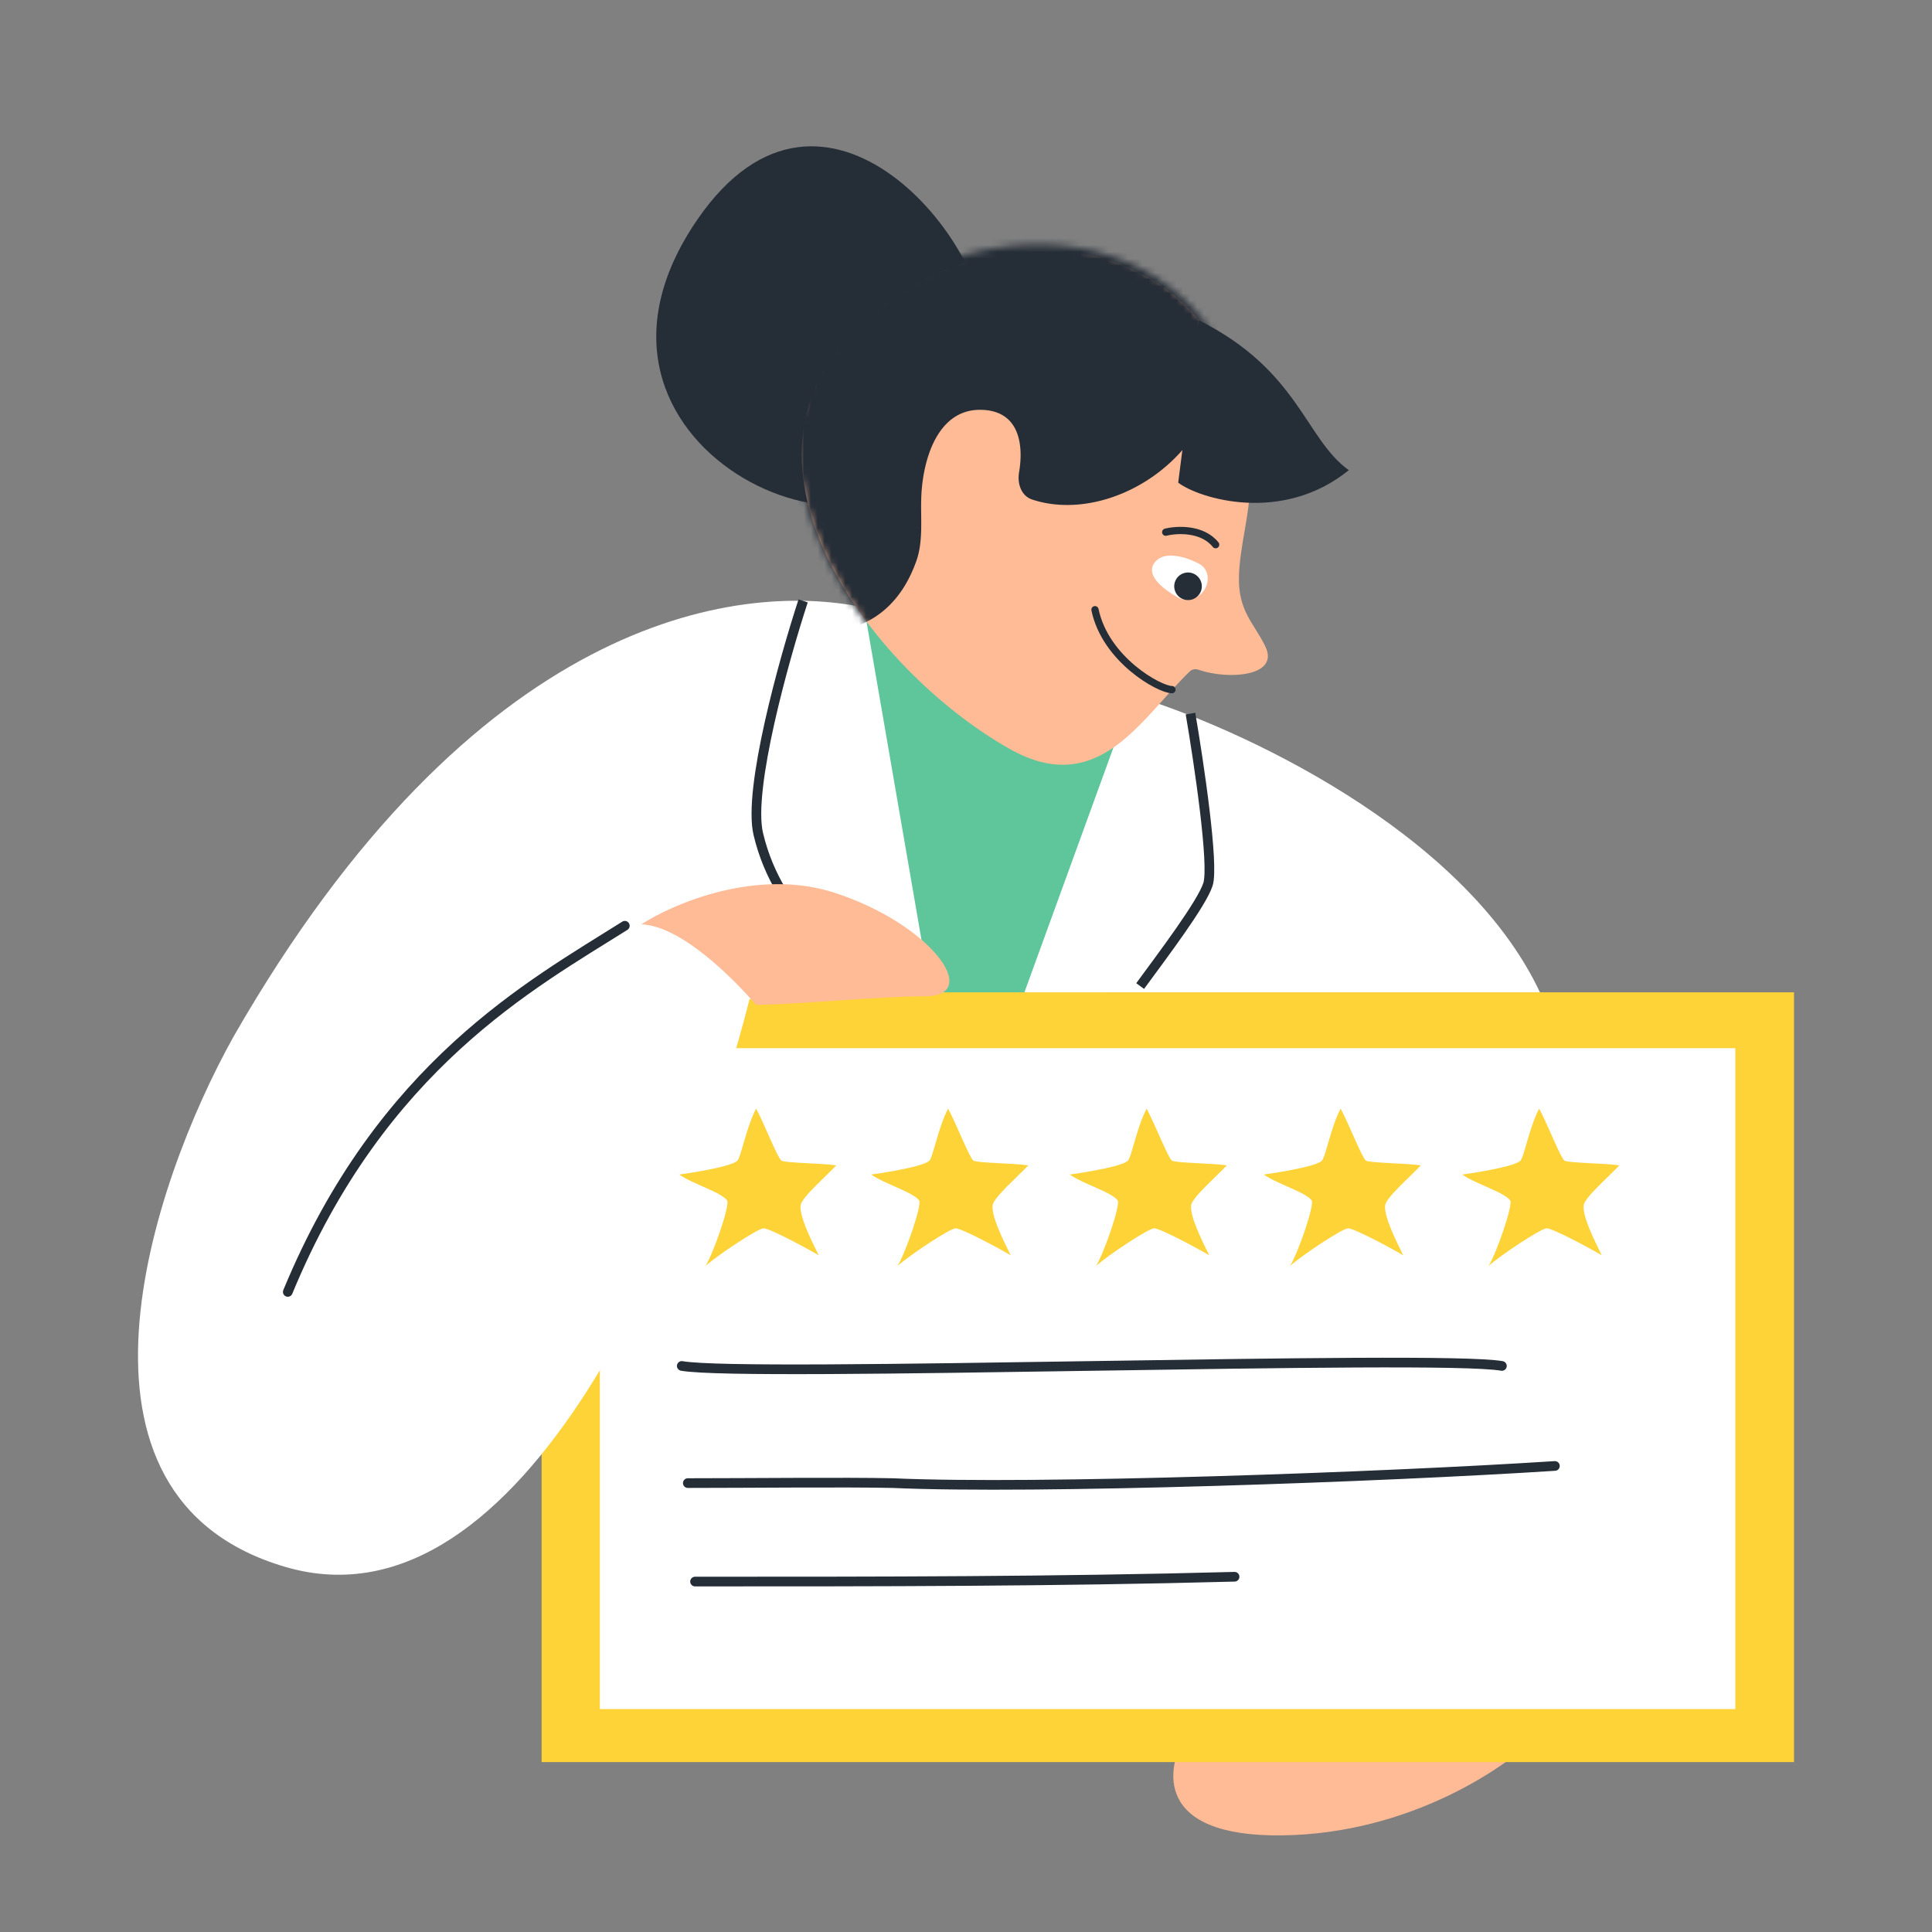<svg xmlns="http://www.w3.org/2000/svg" fill="none" viewBox="0 0 280 280"><rect x="0" y="0" width="280" height="280" fill="#808080" stroke="none"/><path fill="#5FC69B" d="m118.593 99.193 9.346-15.98 18.694 11.156 20.201 15.679-10.553 54.573h-19.296l-18.392-65.428Z"/><path fill="#252D37" d="M101.132 31.732c18.348-26.57 42.686 3.951 41.643 17.19-.054.69-1.172-1.507-7.39 15.673-7.771 21.475-57.187.349-34.253-32.863Z"/><path fill="#FFBB95" d="M185.829 265.996c-18.572.241-16.985-9.749-13.869-14.774h51.256c-4.723 4.824-18.814 14.532-37.387 14.774Z"/><path fill="#fff" d="m164.12 100.769-15.678 43.116h74.774c-11.096-23.638-44.221-38.694-59.096-43.116Z"/><path fill="#FED337" d="M78.493 143.817H260v111.558H78.493z"/><path fill="#fff" d="M86.935 151.911h164.561v95.779H86.935z"/><path fill="#fff" d="M33.857 150.216c34.733-60.544 72.676-66.098 91.369-62.179l9.648 55.847-26.243.904c-7.94 31.659-32.503 92.443-67.237 82.312-34.733-10.13-19.497-55.477-7.537-76.884Z"/><path stroke="#252D37" stroke-width="1.403" d="M172.534 103.42c1.216 7.083 3.425 21.947 2.537 24.738-.888 2.791-6.501 10.202-9.832 14.748m-48.842-55.82c-2.801 8.563-8.024 27.307-6.501 33.777 1.522 6.47 4.968 10.942 6.501 12.369"/><path stroke="#252D37" stroke-linecap="round" stroke-width="1.403" d="M90.554 134.168c-13.367 8.443-35.277 20.202-48.845 53.066"/><path fill="#FFBB95" d="M92.965 133.96c5.995.261 13.684 8.297 16.616 11.666 5.43 0 17.658-1.231 24.435-1.231 8.471 0 .977-10.435-13.032-15-11.208-3.652-23.35 1.522-28.019 4.565Zm90.452-40.193c-1.595-3.419-4.052-5.114-3.854-10.426.163-4.37 1.539-8.655 1.596-13.028.471-35.809-34.599-42.279-55.266-24.422-23.224 20.065-.029 51.104 20.439 62.65 12.931 7.294 19.111-4.543 26.104-11.238.329-.315.811-.388 1.242-.24 4.303 1.491 11.737.985 9.739-3.296Z"/><mask id="a" width="71" height="75" x="115" y="35" maskUnits="userSpaceOnUse" style="mask-type:alpha"><path fill="#E2A993" d="M185.41 96.018c-.983-2.909-2.377-7.562-3.347-11.721-1.044-4.475-.697-9.108-.62-13.702.628-37.576-36.291-43.292-56.819-25.371-23.067 20.136 3.901 55.756 20.804 61.809 19.081 6.834 20.394-3.102 27.078-9.724.326-.324.816-.402 1.243-.233 4.423 1.742 13.19 3.464 11.661-1.058Z"/></mask><g mask="url(#a)"><path fill="#252D37" d="M149.581 72.392c11.623 3.875 28.797-6.776 27.328-24.3-.052-.618.425-1.171 1.047-1.171.962 0 1.399-1.203.66-1.82l-25.527-21.334a1.154 1.154 0 0 0-1.419-.048l-34.915 25.426a1.152 1.152 0 0 0-.469.783c-1.525 11.389-10.231 37.67-6.356 39.787 3.583 1.959 17.881 5.704 22.877-8.425 1.045-2.958.58-6.261.718-9.396.232-5.292 2.338-12.584 8.607-12.5 5.599.074 6.247 5.018 5.557 9.068-.278 1.633.32 3.406 1.892 3.93Z"/><path fill="#fff" d="M167.438 81.4c1.294-1.507 4.135-.866 6.363.318 1.396.742 1.584 2.52.698 3.83-.852 1.262-2.476 1.783-3.802 1.035-2.349-1.326-4.811-3.375-3.259-5.182Z"/><circle r="2" fill="#252D37" transform="rotate(74.627 30.347 155.438)"/></g><path stroke="#252D37" stroke-linecap="round" stroke-width="1.052" d="M169.849 99.945c-1.809 0-9.648-4.347-11.156-11.583"/><path fill="#252D37" d="M195.477 68.138c-9.648 7.84-21.708 4.12-24.723 1.81l3.015-23.518c14.472 7.236 15.377 17.186 21.708 21.708Z"/><path stroke="#252D37" stroke-linecap="round" stroke-width="1.052" d="M168.945 77.128c1.608-.402 5.307-.603 7.236 1.81"/><path fill="#FED337" d="M121.197 168.894c-2.053-.316-7.403-.334-7.947-.686-.544-.353-2.42-5.205-3.67-7.545-1.534 2.986-2.179 7.181-2.785 7.625-1.348.989-8.35 1.935-8.35 1.935 1.936 1.372 6.051 2.542 6.938 3.753.444.605-1.924 7.519-3.125 9.489 1.779-1.59 7.586-5.436 8.408-5.447.823-.012 6 2.726 7.988 3.914-1.171-2.359-2.864-5.81-2.611-7.305.189-1.129 3.863-4.321 5.154-5.733Zm27.825 0c-2.053-.316-7.403-.334-7.947-.686-.544-.353-2.42-5.205-3.67-7.545-1.534 2.986-2.179 7.181-2.785 7.625-1.348.989-8.35 1.935-8.35 1.935 1.936 1.372 6.051 2.542 6.938 3.753.444.605-1.924 7.519-3.125 9.489 1.779-1.59 7.586-5.436 8.408-5.447.823-.012 6 2.726 7.987 3.914-1.17-2.359-2.863-5.81-2.61-7.305.189-1.129 3.863-4.321 5.154-5.733Zm28.772 0c-2.053-.316-7.404-.334-7.948-.686-.544-.353-2.42-5.205-3.67-7.545-1.533 2.986-2.179 7.181-2.784 7.625-1.349.989-8.351 1.935-8.351 1.935 1.936 1.372 6.051 2.542 6.939 3.753.443.605-1.925 7.519-3.125 9.489 1.778-1.59 7.585-5.436 8.408-5.447.822-.012 5.999 2.726 7.987 3.914-1.171-2.359-2.864-5.81-2.611-7.305.189-1.129 3.864-4.321 5.155-5.733Zm28.116 0c-2.052-.316-7.403-.334-7.947-.686-.544-.353-2.42-5.205-3.67-7.545-1.533 2.986-2.179 7.181-2.784 7.625-1.349.989-8.351 1.935-8.351 1.935 1.936 1.372 6.051 2.542 6.938 3.753.444.605-1.924 7.519-3.125 9.489 1.779-1.59 7.586-5.436 8.408-5.447.823-.012 6 2.726 7.988 3.914-1.171-2.359-2.864-5.81-2.611-7.305.189-1.129 3.863-4.321 5.154-5.733Zm28.772 0c-2.053-.316-7.403-.334-7.947-.686-.544-.353-2.42-5.205-3.671-7.545-1.533 2.986-2.179 7.181-2.784 7.625-1.349.989-8.351 1.935-8.351 1.935 1.937 1.372 6.051 2.542 6.939 3.753.443.605-1.925 7.519-3.125 9.489 1.778-1.59 7.586-5.436 8.408-5.447.822-.012 6 2.726 7.987 3.914-1.171-2.359-2.864-5.81-2.611-7.305.19-1.129 3.864-4.321 5.155-5.733Z"/><path stroke="#252D37" stroke-linecap="round" stroke-miterlimit="10" stroke-width="1.403" d="M98.807 197.962c9.459 1.69 109.401-1.69 118.86 0m-116.936 31.25c27.227 0 52.01 0 78.19-.698m-79.238-13.573c8.727 0 22.801-.149 29.671 0 20.8.939 71.208-.88 95.992-2.484"/></svg>